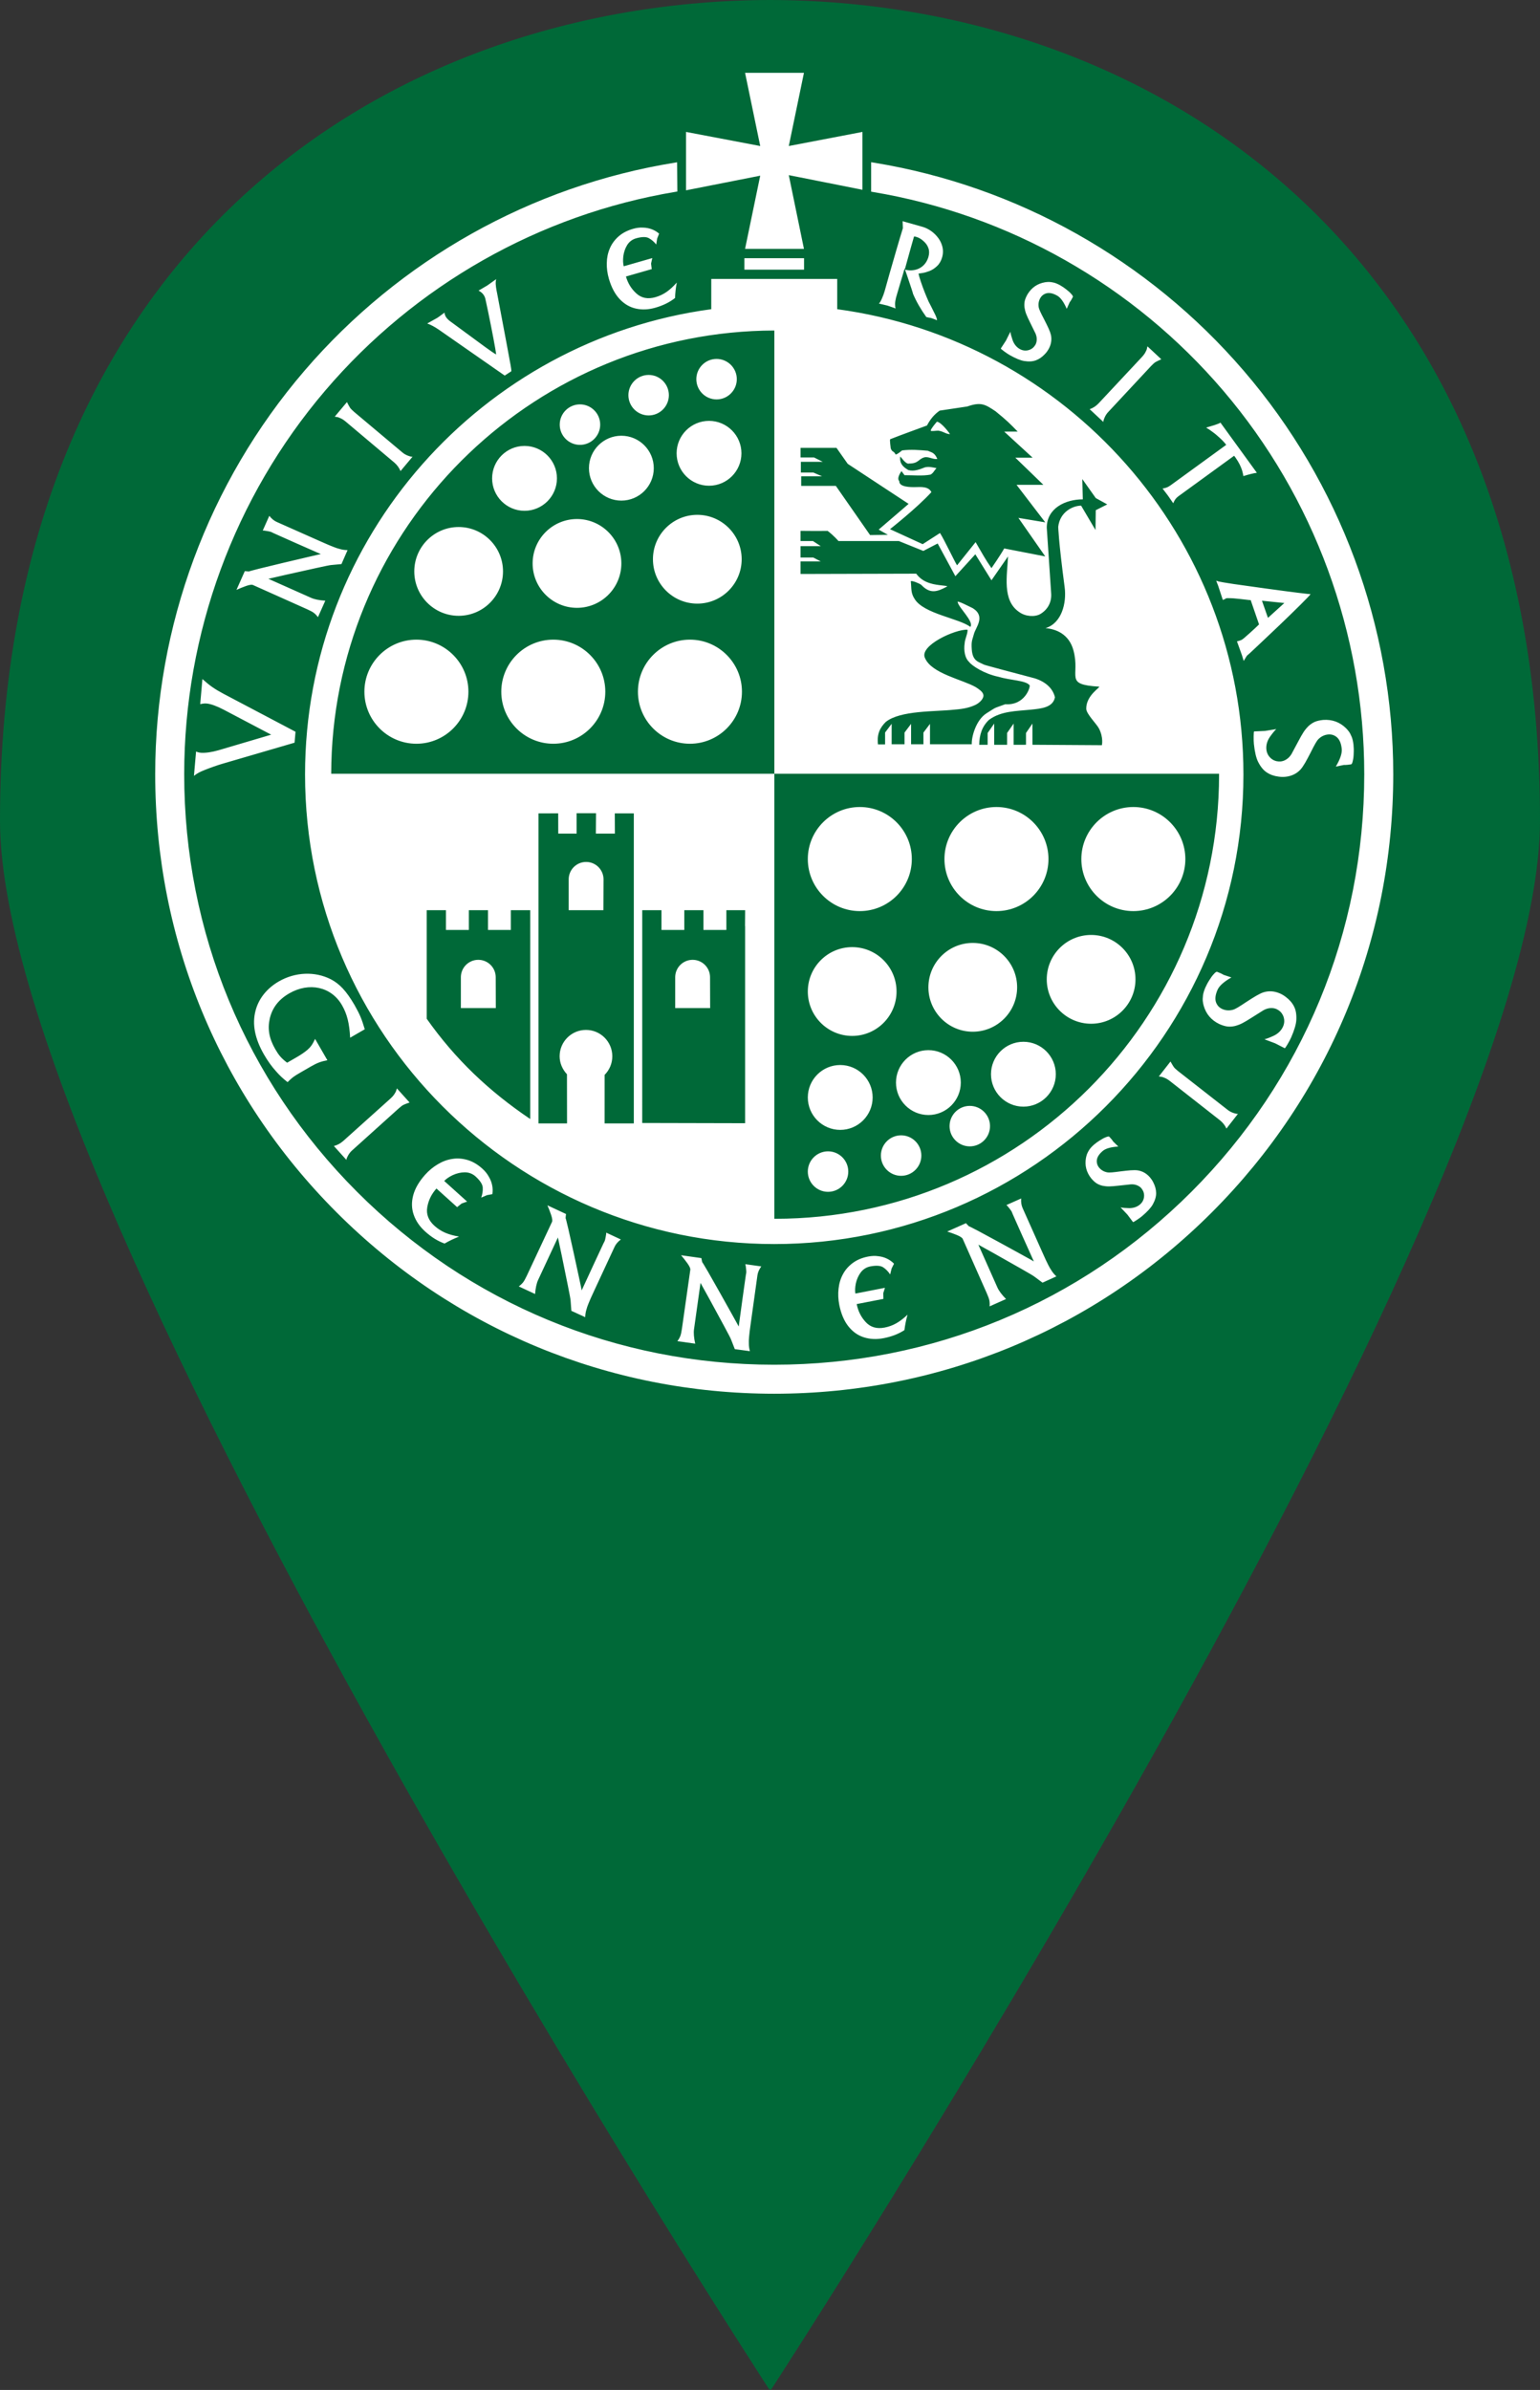 <?xml version="1.0" encoding="UTF-8" standalone="no"?>
<svg
   xmlns:dc="http://purl.org/dc/elements/1.1/"
   xmlns:cc="http://creativecommons.org/ns#"
   xmlns:rdf="http://www.w3.org/1999/02/22-rdf-syntax-ns#"
   xmlns:svg="http://www.w3.org/2000/svg"
   xmlns="http://www.w3.org/2000/svg"
   xmlns:sodipodi="http://sodipodi.sourceforge.net/DTD/sodipodi-0.dtd"
   xmlns:inkscape="http://www.inkscape.org/namespaces/inkscape"
   version="1.1"
   id="Layer_1"
   x="0px"
   y="0px"
   viewBox="0 0 24.359 37.795"
   enable-background="new 0 0 365 560"
   xml:space="preserve"
   sodipodi:docname="map_marker.svg"
   inkscape:version="1.0.2 (e86c870879, 2021-01-15)"
   width="24.359"
   height="37.795"><rect x="0" y="0" width="24.359" height="37.795" fill="#333333" stroke="none"/><defs
   id="defs9">
	
<clipPath
   clipPathUnits="userSpaceOnUse"
   id="clipPath20"><path
     d="M 0,772 H 965 V 0 H 0 Z"
     id="path18" /></clipPath></defs><sodipodi:namedview
   pagecolor="#ffffff"
   bordercolor="#666666"
   borderopacity="1"
   objecttolerance="10"
   gridtolerance="10"
   guidetolerance="10"
   inkscape:pageopacity="0"
   inkscape:pageshadow="2"
   inkscape:window-width="1920"
   inkscape:window-height="1013"
   id="namedview7"
   showgrid="false"
   inkscape:zoom="4.76792"
   inkscape:cx="16.550628"
   inkscape:cy="-2.8732747"
   inkscape:window-x="0"
   inkscape:window-y="0"
   inkscape:window-maximized="1"
   inkscape:current-layer="Layer_1"
   fit-margin-top="0"
   fit-margin-left="0"
   fit-margin-right="0"
   fit-margin-bottom="0"
   inkscape:document-rotation="0" />
<path
   style="fill:#006938;fill-opacity:1;stroke-width:0.069"
   inkscape:connector-curvature="0"
   id="path2"
   d="m 12.179,37.774 c 0,0.007 0.014,0.021 0.014,0.021 0,0 12.166,-18.679 12.166,-24.817 C 24.359,3.944 18.193,0.014 12.179,0 6.166,0.014 0,3.944 0,12.978 c 0,6.138 12.173,24.817 12.173,24.817 l 0.007,-0.021 z"
   sodipodi:nodetypes="ccscsccc" />
<g
   id="g999"
   style="fill:#ffffff"
   transform="matrix(0.059,0,0,-0.059,-5.107,34.37)"><path
     d="m 298.028,535.6 4.066,-19.76 h -15.789 l 0.023,0.113 4.043,19.502 -19.892,-3.923 v 15.65 l 0.112,-0.021 19.78,-3.757 -4.066,19.616 h 15.789 l -0.024,-0.113 -4.042,-19.503 19.746,3.778 v -15.505 l -0.112,0.022 z m -40.816,-31.754 c 1.363,-1.217 3.043,-1.539 5.058,-0.961 1.061,0.304 2.059,0.763 3,1.416 0.924,0.648 1.833,1.483 2.726,2.505 -0.272,-1.457 -0.417,-2.819 -0.461,-4.134 -1.434,-1.138 -3.194,-2.007 -5.279,-2.605 -1.839,-0.528 -3.577,-0.605 -5.254,-0.225 -1.638,0.373 -3.086,1.221 -4.355,2.579 -1.248,1.347 -2.179,3.128 -2.84,5.369 -0.416,1.451 -0.612,2.869 -0.571,4.259 0.024,1.385 0.283,2.685 0.812,3.909 0.512,1.218 1.296,2.286 2.348,3.22 1.04,0.911 2.32,1.584 3.876,2.03 0.919,0.264 1.803,0.384 2.68,0.329 0.867,-0.02 1.657,-0.176 2.39,-0.464 0.71,-0.274 1.334,-0.65 1.919,-1.153 l -0.522,-1.317 -0.248,-1.603 c -0.574,0.735 -1.232,1.293 -1.982,1.709 -0.729,0.404 -1.853,0.388 -3.396,-0.035 -1.06,-0.305 -1.861,-0.917 -2.436,-1.847 -0.544,-0.904 -0.872,-1.897 -1.017,-2.992 -0.115,-1.067 -0.071,-1.954 0.114,-2.667 l 7.654,2.197 -0.324,-1.472 0.176,-1.481 -6.912,-1.983 c 0.522,-1.822 1.458,-3.353 2.844,-4.583 m 103.712,-200.536 c 4.791,0 8.689,-3.9 8.689,-8.694 0,-4.794 -3.898,-8.695 -8.689,-8.695 -4.792,0 -8.689,3.901 -8.689,8.695 0,4.794 3.897,8.694 8.689,8.694 m -14.373,-17.184 c 2.99,0 5.423,-2.433 5.423,-5.426 0,-2.992 -2.433,-5.426 -5.423,-5.426 -2.991,0 -5.423,2.434 -5.423,5.426 0,2.993 2.432,5.426 5.423,5.426 m -18.41,-7.891 c 2.991,0 5.423,-2.434 5.423,-5.426 0,-2.993 -2.432,-5.426 -5.423,-5.426 -2.991,0 -5.424,2.433 -5.424,5.426 0,2.992 2.433,5.426 5.424,5.426 m -19.592,-4.291 c 2.991,0 5.424,-2.434 5.424,-5.426 0,-2.993 -2.433,-5.427 -5.424,-5.427 -2.99,0 -5.423,2.434 -5.423,5.427 0,2.992 2.433,5.426 5.423,5.426 m 3.266,23.137 c 4.792,0 8.689,-3.9 8.689,-8.694 0,-4.793 -3.897,-8.693 -8.689,-8.693 -4.791,0 -8.689,3.9 -8.689,8.693 0,4.794 3.898,8.694 8.689,8.694 m 3.204,31.599 c 6.559,0 11.894,-5.338 11.894,-11.9 0,-6.561 -5.335,-11.9 -11.894,-11.9 -6.558,0 -11.893,5.339 -11.893,11.9 0,6.562 5.335,11.9 11.893,11.9 m 2.049,9.655 c -7.688,0 -13.942,6.257 -13.942,13.949 0,7.693 6.254,13.95 13.942,13.95 7.688,0 13.942,-6.257 13.942,-13.95 0,-7.692 -6.254,-13.949 -13.942,-13.949 m 27.073,-45.963 c 0,-4.794 -3.898,-8.694 -8.689,-8.694 -4.792,0 -8.689,3.9 -8.689,8.694 0,4.794 3.897,8.694 8.689,8.694 4.791,0 8.689,-3.9 8.689,-8.694 m 15.101,25.533 c 0,-6.561 -5.335,-11.9 -11.893,-11.9 -6.559,0 -11.894,5.339 -11.894,11.9 0,6.562 5.335,11.901 11.894,11.901 6.558,0 11.893,-5.339 11.893,-11.901 m -5.541,20.43 c -7.688,0 -13.943,6.257 -13.943,13.949 0,7.693 6.255,13.95 13.943,13.95 7.688,0 13.942,-6.257 13.942,-13.95 0,-7.692 -6.254,-13.949 -13.942,-13.949 m 37.269,-18.29 c 0,-6.562 -5.335,-11.901 -11.893,-11.901 -6.558,0 -11.894,5.339 -11.894,11.901 0,6.561 5.336,11.899 11.894,11.899 6.558,0 11.893,-5.338 11.893,-11.899 m -0.57,18.29 c -7.688,0 -13.942,6.257 -13.942,13.949 0,7.693 6.254,13.95 13.942,13.95 7.688,0 13.942,-6.257 13.942,-13.95 0,-7.692 -6.254,-13.949 -13.942,-13.949 m -163.22,107.294 c -4.792,0 -8.69,3.901 -8.69,8.695 0,4.793 3.898,8.694 8.69,8.694 4.791,0 8.689,-3.901 8.689,-8.694 0,-4.794 -3.898,-8.695 -8.689,-8.695 m 14.861,17.673 c -2.99,0 -5.424,2.434 -5.424,5.426 0,2.993 2.434,5.427 5.424,5.427 2.991,0 5.424,-2.434 5.424,-5.427 0,-2.992 -2.433,-5.426 -5.424,-5.426 m 18.411,7.891 c -2.991,0 -5.424,2.434 -5.424,5.427 0,2.992 2.433,5.426 5.424,5.426 2.991,0 5.424,-2.434 5.424,-5.426 0,-2.993 -2.433,-5.427 -5.424,-5.427 m 18.211,4.291 c -2.991,0 -5.424,2.435 -5.424,5.427 0,2.992 2.433,5.426 5.424,5.426 2.99,0 5.424,-2.434 5.424,-5.426 0,-2.992 -2.434,-5.427 -5.424,-5.427 m -2.021,-23.137 c -4.792,0 -8.69,3.9 -8.69,8.694 0,4.794 3.898,8.694 8.69,8.694 4.792,0 8.69,-3.9 8.69,-8.694 0,-4.794 -3.898,-8.694 -8.69,-8.694 m -3.142,-31.599 c -6.559,0 -11.894,5.338 -11.894,11.9 0,6.562 5.335,11.901 11.894,11.901 6.558,0 11.894,-5.339 11.894,-11.901 0,-6.562 -5.336,-11.9 -11.894,-11.9 m -1.976,-9.654 c 7.688,0 13.943,-6.258 13.943,-13.95 0,-7.693 -6.255,-13.95 -13.943,-13.95 -7.687,0 -13.942,6.257 -13.942,13.95 0,7.692 6.255,13.95 13.942,13.95 m -27.073,45.963 c 0,4.793 3.898,8.693 8.689,8.693 4.792,0 8.69,-3.9 8.69,-8.693 0,-4.794 -3.898,-8.695 -8.69,-8.695 -4.791,0 -8.689,3.901 -8.689,8.695 m -15.101,-25.534 c 0,6.562 5.335,11.9 11.894,11.9 6.558,0 11.893,-5.338 11.893,-11.9 0,-6.562 -5.335,-11.901 -11.893,-11.901 -6.559,0 -11.894,5.339 -11.894,11.901 m 5.542,-20.429 c 7.688,0 13.942,-6.258 13.942,-13.95 0,-7.693 -6.254,-13.95 -13.942,-13.95 -7.688,0 -13.943,6.257 -13.943,13.95 0,7.692 6.255,13.95 13.943,13.95 m -22.757,-13.95 c 0,-7.693 -6.255,-13.95 -13.942,-13.95 -7.688,0 -13.943,6.257 -13.943,13.95 0,7.692 6.255,13.95 13.943,13.95 7.687,0 13.942,-6.258 13.942,-13.95 m 9.274,32.24 c 0,-6.562 -5.335,-11.9 -11.894,-11.9 -6.557,0 -11.893,5.338 -11.893,11.9 0,6.562 5.336,11.9 11.893,11.9 6.559,0 11.894,-5.338 11.894,-11.9 m 46.164,-108.697 c 0.045,2.542 2.119,4.591 4.671,4.591 2.554,0 4.629,-2.051 4.671,-4.596 l 0.025,-8.339 h -9.368 z m -28.555,17.889 v 8.343 c 0.044,2.544 2.119,4.591 4.671,4.591 2.554,0 4.629,-2.05 4.671,-4.595 l -0.039,-8.339 z m -28.906,-17.889 c 0.044,2.542 2.119,4.591 4.671,4.591 2.554,0 4.629,-2.051 4.671,-4.596 l 0.025,-8.339 h -9.368 z m 125.962,146.424 c 0.078,0.581 1.294,1.956 1.666,2.407 1.353,-0.224 3.516,-3.333 3.516,-3.333 -1.235,0.033 -1.591,0.68 -3.146,0.926 -0.432,0.023 -1.972,-0.244 -2.036,0 m -34.809,-8.349 v -2.88 h 3.355 l 2.335,-1.011 h -5.605 v -2.568 h 9.293 l 9.18,-13.181 4.768,0.068 -2.468,1.397 8.029,6.896 -16.326,10.734 -3.011,4.28 h -9.637 v -2.568 h 3.614 l 2.334,-1.167 z m 65.522,-16.23 -7.701,10.057 h 7.198 l -7.529,7.284 h 4.633 l -7.611,6.984 3.616,0.004 c -2.036,2.101 -2.873,2.955 -5.922,5.434 -2.777,1.852 -3.887,2.593 -7.588,1.297 l -7.403,-1.111 c -1.485,-1.036 -2.529,-2.321 -3.407,-3.987 -3.05,-1.144 -6.448,-2.331 -9.869,-3.682 -0.157,-0.203 0.125,-2.151 0.148,-2.422 0.405,-1.17 0.775,-0.573 1.316,-1.676 0.449,0.022 1.396,0.835 1.733,1.104 2.431,0.293 4.478,0.111 6.907,-0.091 0.991,-0.495 1.771,-0.4 2.543,-2.206 -1.192,-0.181 -2.427,0.767 -3.577,0.405 -1.55,-0.484 -1.497,-1.625 -3.979,-1.625 -0.91,-0.331 -2.345,2.009 -2.39,1.851 -0.225,-1.846 0.746,-2.756 2.142,-3.589 1.553,-0.473 3.124,0.189 4.451,0.707 1.058,0.27 2.138,0 3.128,-0.203 -0.607,-0.63 -0.857,-1.35 -1.6,-1.734 -2.161,-0.427 -4.746,-0.135 -6.973,-0.157 l -0.811,1.081 c 0,0 -1.422,-1.846 -0.594,-2.674 -0.083,-1.656 3.202,-1.626 4.336,-1.601 1.446,0.03 3.51,0.225 4.276,-1.352 -3.887,-4.258 -11.099,-9.925 -11.099,-9.925 l 8.763,-4.019 4.644,2.99 c 1.076,-1.656 3.964,-7.759 4.572,-8.659 0,0 3.443,4.323 4.973,6.214 1.597,-2.747 2.675,-4.734 4.248,-6.969 0,0 2.291,3.271 3.416,5.275 l 11.01,-2.139 -7.204,10.334 z m -41.185,-53.996 v -5.481 h 3.452 v 3.131 l 1.758,2.335 v -5.466 l 3.312,-0.001 v 3.13 l 1.757,2.335 v -5.466 l 11.201,-10e-4 c -0.098,1.965 1.129,6.545 3.983,8.324 2.902,1.81 1.528,1.129 4.997,2.408 5.367,-0.371 6.795,4.757 6.526,5.088 -1.055,1.325 -5.056,1.279 -8.453,2.296 -3.685,0.773 -7.047,2.92 -7.816,4.005 -1.019,0.919 -1.449,2.923 -1.143,4.959 0.052,1.113 0.898,2.724 0.763,3.624 -3.191,0.21 -13.06,-4.264 -11.396,-7.597 1.778,-4.188 10.048,-5.741 13.603,-7.79 0.825,-0.542 1.82,-1.159 2.027,-1.986 0.253,-0.943 -0.827,-2.111 -2.027,-2.732 -1.489,-0.703 -3.019,-1.118 -5.787,-1.324 -5.042,-0.564 -14.477,-0.15 -18.347,-3.302 -1.531,-1.531 -2.404,-3.226 -2.073,-6.015 h 1.903 v 3.191 z m -24.428,47.626 v -3.052 h 3.408 l 2.007,-1.045 h -5.415 v -3.366 c 0,0 26.96,0.081 31.014,0.081 0.99,-1.35 2.263,-2.147 3.815,-2.597 1.958,-0.631 5.089,-0.593 4.391,-0.885 -2.543,-1.351 -4.443,-2.062 -6.846,0.473 -0.54,0.428 -2.565,1.239 -2.813,0.969 0.225,-2.004 -0.062,-3.109 1.063,-4.797 2.476,-3.941 11.853,-5.136 14.903,-7.425 1.035,1.397 -2.976,4.948 -3.404,6.614 -0.337,0.676 3.362,-1.297 4.066,-1.61 3.516,-2.222 0.772,-5.096 0.297,-6.917 -0.429,-1.645 -0.743,-1.811 -0.578,-4.129 0.23,-3.218 1.866,-3.315 3.241,-4.066 -0.045,-0.067 8.998,-2.469 13.648,-3.686 2.921,-0.914 4.866,-2.713 5.413,-5.087 -0.547,-2.742 -3.647,-3.017 -6.404,-3.302 -4.005,-0.416 -8.006,-0.339 -11.27,-2.726 -1.845,-1.733 -2.591,-3.947 -2.633,-6.694 l 2.26,10e-4 v 3.16 l 1.753,2.526 10e-4,-5.684 h 3.459 v 3.158 l 1.752,2.526 10e-4,-5.682 3.317,10e-4 v 3.155 l 1.729,2.526 0.007,-5.68 18.61,-0.119 c 0,0 0.477,2 -0.763,4.442 -0.659,1.299 -3.415,3.913 -3.432,5.34 -0.04,3.679 4.069,5.877 3.432,5.914 -9.531,0.571 -4.956,2.669 -6.862,9.726 -1.193,4.417 -4.749,5.733 -7.494,5.955 4.31,1.285 5.703,6.668 5.135,10.964 -1.667,12.603 -1.719,16.195 -1.719,16.195 0.453,4.053 3.996,5.67 6.137,5.67 l 3.851,-6.531 0.074,5.313 3.077,1.555 -3.077,1.697 -3.609,5.093 0.136,-5.439 c -4.652,0 -9.663,-2.359 -9.663,-7.614 l 1.176,-17.552 c 0.182,-2.424 -0.947,-4.428 -2.943,-5.591 -1.431,-0.801 -3.976,-0.695 -5.697,0.603 -4.546,3.129 -3.14,9.841 -2.921,14.857 l -4.44,-6.396 -4.329,6.969 -5.347,-5.873 -4.747,8.768 -3.84,-1.994 -6.566,2.649 h -16.186 c 0,0 -1.227,1.45 -2.913,2.725 -2.363,-0.045 -7.262,0.007 -7.262,0.007 v -2.728 h 3.328 l 2.087,-1.365 z m -83.786,-102.884 v 5.304 h -5.13 v -5.304 h -6.149 v 5.304 h -5.157 l 0.003,-29.096 c 7.669,-10.872 16.712,-19.437 27.749,-26.878 l 0.002,55.974 h -5.195 v -5.304 z m 28.917,25.83 0.041,5.469 h -5.202 v -5.469 h -4.921 l -0.016,5.428 -5.28,-0.006 v -83.098 h 7.65 l -0.02,13.169 c -1.18,1.262 -1.967,2.959 -1.967,4.824 0,3.902 3.161,7.064 7.061,7.064 3.9,0 7.06,-3.162 7.06,-7.064 0,-1.947 -0.786,-3.71 -2.06,-4.988 l -0.003,-13.005 h 7.828 v 83.098 h -5.099 l 0.027,-5.422 z m 28.84,-25.83 v 5.304 h -5.13 v -5.304 h -6.123 v 5.304 h -5.156 l -0.005,-57.04 27.585,-0.063 v 52.834 h -0.025 l 0.031,4.269 h -5.027 v -5.304 z m -99.681,46.703 c -0.026,-0.627 -0.054,-1.254 -0.071,-1.884 -0.021,-0.782 -0.029,-1.567 -0.034,-2.352 -0.002,-0.196 -0.007,-0.392 -0.008,-0.588 h 118.806 v -119.287 c 0.07,0 0.139,-0.003 0.208,-0.003 65.614,0 118.997,53.4 119.018,119.045 0,0.082 -0.003,0.163 -0.003,0.245 h -119.223 v 118.796 c -63.458,-0.109 -115.425,-50.163 -118.65,-112.893 -0.018,-0.358 -0.028,-0.719 -0.043,-1.079 m 101.778,127.791 h 33.77 v -8.104 c 61.403,-8.279 108.901,-61.049 108.901,-124.718 0,-69.396 -56.428,-125.855 -125.786,-125.855 -69.359,0 -125.787,56.459 -125.787,125.855 0,63.669 47.499,116.439 108.902,124.718 z m -57.41,-3.838 c 1.399,-7.434 2.251,-11.958 2.562,-13.583 0.297,-1.602 0.566,-3.012 0.784,-4.245 0.233,-1.206 0.37,-1.991 0.415,-2.382 0.051,-0.354 0.071,-0.584 0.047,-0.696 l -1.773,-1.152 -17.462,12.163 c -1.238,0.862 -2.336,1.458 -3.313,1.794 l 2.725,1.527 c 0.261,0.17 0.595,0.403 0.994,0.711 0.387,0.3 0.698,0.518 0.918,0.677 0.036,-0.429 0.17,-0.811 0.395,-1.182 0.303,-0.466 0.782,-0.931 1.468,-1.391 0.41,-0.283 1.647,-1.193 3.712,-2.73 2.056,-1.525 3.819,-2.822 5.314,-3.905 1.476,-1.078 2.46,-1.748 2.964,-2.002 -0.068,0.602 -0.314,2.027 -0.741,4.304 -0.424,2.247 -0.885,4.551 -1.372,6.919 -0.491,2.349 -0.776,3.635 -0.84,3.884 -0.094,0.295 -0.216,0.555 -0.363,0.783 -0.318,0.489 -0.779,0.901 -1.406,1.22 l 2.351,1.383 2.377,1.691 c -0.11,-0.429 -0.157,-0.879 -0.125,-1.376 0.028,-0.467 0.097,-0.972 0.199,-1.552 0.11,-0.543 0.167,-0.83 0.17,-0.86 m -54.031,-66.925 c -0.669,0.298 -1.338,0.596 -2.018,0.899 -0.669,0.298 -1.288,0.574 -1.882,0.838 -1.783,0.795 -2.674,1.192 -2.664,1.216 -0.19,0.071 -0.565,0.164 -1.133,0.253 -0.55,0.097 -0.916,0.141 -1.109,0.108 l 1.764,3.964 c 0.605,-0.774 1.267,-1.32 1.984,-1.641 5.881,-2.619 9.744,-4.34 11.619,-5.161 1.845,-0.821 3.063,-1.35 3.68,-1.564 0.593,-0.235 1.147,-0.423 1.699,-0.55 0.577,-0.168 1.231,-0.266 1.996,-0.28 l -1.634,-3.74 -2.755,-0.257 c -0.321,-0.02 -1.656,-0.287 -4.041,-0.813 -2.367,-0.518 -5.016,-1.104 -7.983,-1.772 -2.937,-0.666 -4.54,-1.035 -4.81,-1.107 l 11.452,-5.102 c 0.916,-0.408 2.184,-0.661 3.802,-0.759 l -1.963,-4.409 c -0.336,0.446 -0.691,0.813 -1.075,1.117 -0.377,0.287 -0.974,0.612 -1.816,0.987 l -14.549,6.51 c -0.322,0.144 -0.942,0.049 -1.874,-0.278 -0.919,-0.333 -1.753,-0.673 -2.538,-1.036 l 2.238,5.029 c 0.013,-0.006 0.195,-0.028 0.555,-0.054 0.341,-0.033 0.554,-0.054 0.675,-0.048 -0.042,0.004 -0.067,0.015 -0.085,0.008 l -0.013,0.005 c 0.023,0.05 0.982,0.305 2.889,0.791 1.884,0.467 3.979,0.974 6.284,1.52 2.293,0.552 4.496,1.07 6.628,1.56 2.119,0.495 3.26,0.759 3.448,0.78 -1.35,0.601 -2.637,1.175 -3.894,1.719 -1.238,0.552 -2.191,0.976 -2.877,1.267 m -23.818,-43.036 c -0.516,0.046 -0.901,0.01 -1.749,-0.159 l 0.587,6.718 c 2.126,-1.887 3.24,-2.644 5.626,-3.929 l 19.339,-10.196 -0.255,-2.929 -19.301,-5.637 c -1.21,-0.345 -3.43,-1.122 -4.761,-1.666 -1.403,-0.572 -1.837,-0.776 -2.914,-1.585 l 0.569,6.512 c 0.605,-0.227 0.808,-0.279 1.393,-0.331 1.243,-0.074 2.932,0.195 4.605,0.673 l 14.141,4.179 -12.739,6.704 c -1.825,0.958 -3.473,1.553 -4.541,1.646 m 21.554,-96.273 2.606,1.504 c 0.973,0.562 2.035,1.26 2.792,1.907 0.896,0.768 1.405,1.481 2.095,2.969 l 3.298,-5.717 c -1.734,-0.332 -2.735,-0.7 -4.461,-1.697 l -2.793,-1.614 c -1.884,-1.088 -2.161,-1.332 -3.419,-2.561 -1.466,1.163 -2.053,1.746 -2.992,2.794 -1.234,1.339 -2.351,2.914 -3.312,4.578 -2.464,4.272 -3.232,8.141 -2.295,11.74 0.813,3.233 3.048,6.032 6.25,7.882 4.394,2.538 9.675,2.741 13.928,0.591 2.397,-1.254 4.15,-3.131 6.355,-6.882 1.473,-2.625 1.891,-3.639 2.762,-6.528 l -3.923,-2.267 c -0.197,3.823 -0.801,6.321 -2.196,8.74 -2.845,4.932 -8.785,6.233 -14.152,3.132 -2.793,-1.614 -4.496,-3.811 -5.185,-6.68 -0.644,-2.801 -0.197,-5.39 1.453,-8.248 0.942,-1.633 1.624,-2.453 3.189,-3.643 m 12.536,-22.325 c 0.934,0.24 1.754,0.687 2.498,1.339 l 12.599,11.313 c 0.503,0.454 0.88,0.866 1.132,1.276 0.27,0.389 0.431,0.716 0.503,1.001 0.091,0.263 0.147,0.424 0.161,0.51 l 3.401,-3.78 c -0.752,-0.258 -1.281,-0.461 -1.615,-0.615 -0.306,-0.148 -0.726,-0.472 -1.279,-0.952 l -12.58,-11.333 c -0.413,-0.372 -0.784,-0.852 -1.104,-1.469 -0.3,-0.599 -0.414,-0.938 -0.333,-1.048 z m 4.334,197.875 c 0.189,-0.282 0.567,-0.653 1.119,-1.134 l 12.968,-10.888 c 0.426,-0.357 0.953,-0.658 1.608,-0.889 0.634,-0.214 0.986,-0.279 1.084,-0.184 l -3.25,-3.875 c -0.367,0.892 -0.923,1.642 -1.672,2.289 l -12.95,10.908 c -0.52,0.436 -0.98,0.752 -1.421,0.944 -0.422,0.214 -0.769,0.328 -1.06,0.36 -0.274,0.053 -0.441,0.087 -0.527,0.089 l 3.267,3.895 c 0.36,-0.709 0.634,-1.205 0.834,-1.515 m 22.636,-219.271 c 0.851,-0.766 1.802,-1.392 2.893,-1.861 1.077,-0.457 2.31,-0.797 3.699,-1.022 -1.429,-0.562 -2.706,-1.182 -3.886,-1.866 -1.788,0.636 -3.519,1.707 -5.191,3.214 -1.474,1.328 -2.497,2.814 -3.084,4.499 -0.573,1.646 -0.623,3.386 -0.127,5.249 0.498,1.837 1.551,3.635 3.158,5.449 1.046,1.163 2.185,2.114 3.429,2.842 1.231,0.74 2.515,1.226 3.881,1.432 1.353,0.22 2.722,0.116 4.121,-0.297 1.371,-0.414 2.667,-1.17 3.914,-2.294 0.737,-0.664 1.328,-1.376 1.761,-2.178 0.46,-0.773 0.757,-1.554 0.907,-2.356 0.149,-0.777 0.161,-1.533 0.041,-2.323 l -1.445,-0.265 -1.545,-0.662 c 0.331,0.91 0.46,1.794 0.413,2.684 -0.045,0.862 -0.677,1.843 -1.897,2.967 -0.851,0.766 -1.828,1.134 -2.962,1.128 -1.093,-0.017 -2.146,-0.275 -3.188,-0.748 -1.001,-0.484 -1.757,-1.01 -2.281,-1.565 l 6.136,-5.528 -1.471,-0.524 -1.205,-0.968 -5.541,4.992 c -1.315,-1.461 -2.145,-3.125 -2.465,-5.02 -0.321,-1.868 0.32,-3.523 1.935,-4.979 m 49.964,-3.657 c -0.785,-0.592 -1.343,-1.245 -1.675,-1.957 -2.721,-5.838 -4.508,-9.673 -5.361,-11.535 -0.853,-1.831 -1.402,-3.041 -1.628,-3.654 -0.245,-0.589 -0.442,-1.14 -0.578,-1.69 -0.179,-0.575 -0.288,-1.227 -0.316,-1.993 l -3.709,1.701 -0.208,2.76 c -0.015,0.322 -0.258,1.662 -0.742,4.058 -0.477,2.377 -1.017,5.038 -1.632,8.018 -0.614,2.95 -0.955,4.56 -1.023,4.832 l -5.298,-11.369 c -0.424,-0.91 -0.699,-2.173 -0.824,-3.79 l -4.373,2.04 c 0.451,0.328 0.824,0.678 1.135,1.056 0.293,0.372 0.628,0.964 1.018,1.8 l 6.761,14.442 c 0.148,0.32 0.065,0.942 -0.246,1.88 -0.316,0.926 -0.642,1.767 -0.992,2.558 l 4.988,-2.327 c -0.006,-0.013 -0.031,-0.195 -0.064,-0.554 -0.039,-0.341 -0.064,-0.554 -0.06,-0.675 0.005,0.042 0.016,0.067 0.009,0.085 l 0.006,0.013 c 0.049,-0.024 0.288,-0.988 0.74,-2.904 0.434,-1.894 0.904,-3.999 1.41,-6.314 0.511,-2.304 0.99,-4.517 1.443,-6.659 0.458,-2.129 0.702,-3.275 0.719,-3.462 0.624,1.339 1.22,2.617 1.786,3.864 0.573,1.229 1.014,2.175 1.317,2.857 0.309,0.664 0.619,1.328 0.934,2.004 0.309,0.664 0.596,1.278 0.87,1.868 0.825,1.77 1.237,2.655 1.262,2.643 0.074,0.191 0.173,0.563 0.272,1.13 0.107,0.549 0.157,0.915 0.128,1.108 z m 15.154,-27.259 c 0.336,0.446 0.59,0.89 0.777,1.343 0.171,0.441 0.319,1.105 0.448,2.018 l 2.245,15.789 c 0.049,0.349 -0.213,0.92 -0.784,1.726 -0.573,0.793 -1.13,1.501 -1.696,2.156 l 5.449,-0.767 c -0.001,-0.013 0.028,-0.195 0.101,-0.548 0.062,-0.338 0.101,-0.548 0.14,-0.663 -0.008,0.042 -0.004,0.069 -0.015,0.084 l 10e-4,0.014 c 0.054,-0.008 0.564,-0.86 1.557,-2.56 0.968,-1.685 2.032,-3.56 3.192,-5.626 1.163,-2.054 2.268,-4.03 3.326,-5.946 1.06,-1.902 1.628,-2.926 1.7,-3.101 0.205,1.464 0.401,2.861 0.578,4.219 0.189,1.343 0.334,2.376 0.425,3.117 0.101,0.725 0.204,1.451 0.307,2.189 0.102,0.725 0.196,1.397 0.287,2.041 0.272,1.934 0.407,2.901 0.434,2.897 0.015,0.204 0.001,0.589 -0.07,1.16 -0.058,0.556 -0.117,0.921 -0.202,1.097 l 4.295,-0.604 c -0.577,-0.796 -0.92,-1.583 -1.029,-2.362 -0.896,-6.378 -1.485,-10.568 -1.756,-12.598 -0.281,-2 -0.453,-3.319 -0.49,-3.971 -0.062,-0.635 -0.089,-1.219 -0.059,-1.785 -0.002,-0.602 0.084,-1.258 0.281,-1.998 l -4.044,0.541 -1.006,2.579 c -0.108,0.303 -0.732,1.514 -1.895,3.663 -1.151,2.134 -2.444,4.52 -3.903,7.191 -1.45,2.641 -2.246,4.082 -2.391,4.321 l -1.744,-12.422 c -0.14,-0.994 -0.034,-2.282 0.319,-3.865 z m 55.572,3.648 c 1.098,0.213 2.147,0.588 3.156,1.165 0.991,0.573 1.984,1.335 2.977,2.288 -0.403,-1.446 -0.671,-2.809 -0.831,-4.133 -1.551,-1.023 -3.406,-1.745 -5.567,-2.165 -1.904,-0.37 -3.668,-0.295 -5.329,0.237 -1.622,0.521 -3.011,1.505 -4.174,2.988 -1.14,1.47 -1.924,3.35 -2.394,5.672 -0.292,1.502 -0.364,2.95 -0.199,4.35 0.146,1.397 0.524,2.686 1.166,3.876 0.625,1.185 1.512,2.194 2.659,3.044 1.131,0.828 2.485,1.395 4.097,1.708 0.952,0.185 1.856,0.228 2.737,0.095 0.874,-0.096 1.659,-0.323 2.374,-0.678 0.694,-0.339 1.291,-0.774 1.837,-1.333 l -0.644,-1.285 -0.393,-1.596 c -0.515,0.793 -1.13,1.414 -1.851,1.901 -0.701,0.471 -1.838,0.555 -3.434,0.262 -1.1,-0.213 -1.963,-0.761 -2.626,-1.65 -0.631,-0.863 -1.049,-1.838 -1.293,-2.93 -0.211,-1.067 -0.246,-1.967 -0.121,-2.703 l 7.929,1.542 -0.457,-1.457 0.046,-1.511 -7.161,-1.393 c 0.367,-1.885 1.178,-3.514 2.469,-4.878 1.27,-1.349 2.939,-1.823 5.027,-1.416 m 27.388,9.181 -6.459,14.579 c -0.143,0.323 -0.668,0.668 -1.579,1.049 -0.906,0.368 -1.753,0.673 -2.579,0.929 l 5.026,2.239 c 0.006,-0.012 0.127,-0.152 0.377,-0.411 0.231,-0.253 0.376,-0.411 0.47,-0.489 -0.03,0.032 -0.04,0.057 -0.059,0.064 l -0.005,0.012 c 0.049,0.022 0.933,-0.43 2.676,-1.346 1.713,-0.914 3.608,-1.941 5.687,-3.078 2.073,-1.125 4.057,-2.216 5.969,-3.279 1.907,-1.05 2.931,-1.618 3.084,-1.728 -0.601,1.35 -1.174,2.638 -1.743,3.885 -0.552,1.238 -0.976,2.192 -1.292,2.867 -0.297,0.669 -0.595,1.338 -0.898,2.02 -0.298,0.669 -0.573,1.289 -0.838,1.883 -0.794,1.784 -1.191,2.676 -1.166,2.687 -0.095,0.18 -0.312,0.5 -0.674,0.947 -0.344,0.44 -0.587,0.719 -0.752,0.823 l 3.962,1.765 c -0.068,-0.981 0.058,-1.83 0.377,-2.548 2.619,-5.885 4.339,-9.75 5.185,-11.616 0.821,-1.845 1.373,-3.054 1.687,-3.627 0.284,-0.571 0.571,-1.082 0.896,-1.545 0.317,-0.512 0.737,-1.022 1.296,-1.546 l -3.716,-1.685 -2.22,1.654 c -0.251,0.199 -1.422,0.895 -3.546,2.101 -2.106,1.2 -4.467,2.539 -7.119,4.029 -2.628,1.472 -4.066,2.271 -4.315,2.397 l 5.099,-11.46 c 0.408,-0.917 1.181,-1.952 2.318,-3.108 l -4.408,-1.964 c 0.05,0.557 0.029,1.067 -0.052,1.551 -0.088,0.465 -0.315,1.107 -0.689,1.949 m 41.477,28.1 c -0.296,0.354 -0.676,0.637 -1.159,0.833 -0.472,0.205 -1.012,0.301 -1.63,0.278 0,0 -0.145,-0.017 -0.456,-0.047 -0.292,-0.032 -1.215,-0.134 -2.807,-0.303 -1.098,-0.125 -1.941,-0.196 -2.568,-0.208 -0.607,-0.014 -1.208,0.048 -1.823,0.169 -0.593,0.138 -1.132,0.359 -1.616,0.661 -0.473,0.311 -0.953,0.757 -1.45,1.349 -1.29,1.644 -1.747,3.455 -1.389,5.454 0.056,0.313 0.152,0.641 0.271,1.007 0.127,0.354 0.344,0.749 0.644,1.214 0.309,0.454 0.733,0.899 1.264,1.362 0.488,0.41 1.012,0.797 1.601,1.15 0.572,0.373 1.076,0.637 1.533,0.809 0.441,0.193 0.744,0.253 0.92,0.17 0.01,0.008 0.193,-0.209 0.569,-0.637 0.175,-0.208 0.339,-0.424 0.499,-0.679 l 1.373,-1.343 c -1.982,-0.125 -3.354,-0.515 -4.131,-1.15 -0.965,-0.81 -1.497,-1.61 -1.616,-2.419 -0.098,-0.79 0.111,-1.482 0.606,-2.093 0.549,-0.655 1.245,-1.062 2.104,-1.243 0.302,-0.065 0.734,-0.074 1.296,-0.027 0.562,0.047 1.34,0.133 2.353,0.275 0.992,0.125 1.885,0.221 2.68,0.286 0.784,0.056 1.409,0.05 1.885,-0.012 1.319,-0.201 2.427,-0.847 3.343,-1.919 0.332,-0.394 0.621,-0.824 0.866,-1.327 0.485,-0.937 0.74,-1.875 0.754,-2.819 0.023,-0.935 -0.277,-1.949 -0.894,-3.069 -0.512,-0.908 -1.468,-1.941 -2.851,-3.119 -0.374,-0.315 -0.856,-0.667 -1.46,-1.066 -0.592,-0.392 -0.915,-0.575 -0.99,-0.549 l -1.517,2.019 -1.823,1.921 c 0.558,-0.115 1.321,-0.182 2.311,-0.202 1.134,-0.003 2.086,0.318 2.863,0.953 0.478,0.401 0.807,0.872 0.993,1.453 0.107,0.337 0.153,0.66 0.146,1.007 -0.002,0.318 -0.06,0.641 -0.176,0.969 -0.125,0.319 -0.302,0.614 -0.518,0.892 m 37.872,46.496 c -0.162,0.329 -0.385,0.634 -0.67,0.915 -0.292,0.266 -0.623,0.482 -0.988,0.662 -0.484,0.216 -1.02,0.318 -1.62,0.277 -0.593,-0.027 -1.2,-0.201 -1.828,-0.537 0,0 -0.143,-0.091 -0.449,-0.278 -0.285,-0.181 -1.189,-0.753 -2.753,-1.732 -1.074,-0.685 -1.912,-1.185 -2.554,-1.514 -0.622,-0.322 -1.275,-0.56 -1.973,-0.745 -0.684,-0.157 -1.353,-0.201 -2.006,-0.132 -0.648,0.082 -1.37,0.302 -2.183,0.664 -2.165,1.049 -3.553,2.694 -4.193,4.946 -0.099,0.351 -0.165,0.74 -0.227,1.178 -0.047,0.432 -0.021,0.95 0.055,1.583 0.091,0.627 0.306,1.301 0.621,2.049 0.299,0.671 0.646,1.337 1.078,2 0.404,0.675 0.792,1.203 1.18,1.612 0.358,0.422 0.641,0.638 0.865,0.641 0.007,0.014 0.306,-0.119 0.912,-0.372 0.285,-0.127 0.564,-0.268 0.858,-0.451 l 2.101,-0.696 c -1.991,-1.132 -3.214,-2.229 -3.698,-3.278 -0.59,-1.327 -0.737,-2.425 -0.453,-3.322 0.298,-0.868 0.864,-1.479 1.685,-1.862 0.898,-0.4 1.824,-0.47 2.806,-0.224 0.345,0.086 0.798,0.295 1.356,0.628 0.558,0.333 1.319,0.814 2.296,1.474 0.965,0.63 1.842,1.18 2.632,1.649 0.783,0.455 1.433,0.764 1.957,0.941 1.468,0.458 2.941,0.348 4.431,-0.298 0.542,-0.241 1.059,-0.54 1.565,-0.937 0.976,-0.726 1.714,-1.566 2.204,-2.537 0.497,-0.957 0.698,-2.158 0.624,-3.63 -0.072,-1.199 -0.541,-2.752 -1.378,-4.671 -0.228,-0.514 -0.55,-1.123 -0.972,-1.841 -0.417,-0.704 -0.659,-1.057 -0.75,-1.068 l -2.59,1.324 -2.857,1.068 c 0.635,0.161 1.46,0.478 2.494,0.958 1.177,0.571 2,1.383 2.485,2.433 0.292,0.656 0.395,1.312 0.295,2.007 -0.061,0.402 -0.175,0.761 -0.358,1.116 m 14.554,74.408 c -0.69,0.608 -1.487,0.859 -2.393,0.784 -0.983,-0.098 -1.825,-0.497 -2.558,-1.201 -0.259,-0.246 -0.548,-0.654 -0.869,-1.222 -0.322,-0.568 -0.746,-1.367 -1.27,-2.428 -0.527,-1.03 -1.018,-1.946 -1.473,-2.748 -0.457,-0.786 -0.87,-1.379 -1.238,-1.794 -1.052,-1.13 -2.39,-1.768 -4.011,-1.946 -0.592,-0.059 -1.191,-0.057 -1.831,0.037 -1.211,0.146 -2.271,0.513 -3.182,1.115 -0.91,0.586 -1.682,1.534 -2.349,2.854 -0.534,1.08 -0.897,2.668 -1.122,4.757 -0.056,0.561 -0.078,1.253 -0.066,2.089 0.012,0.82 0.048,1.25 0.12,1.304 l 2.917,0.135 3.022,0.492 c -0.474,-0.458 -1.035,-1.144 -1.698,-2.077 -0.743,-1.083 -1.056,-2.202 -0.956,-3.358 0.072,-0.718 0.308,-1.34 0.741,-1.896 0.253,-0.322 0.53,-0.577 0.867,-0.795 0.304,-0.207 0.651,-0.361 1.039,-0.464 0.387,-0.087 0.783,-0.111 1.189,-0.085 0.531,0.052 1.049,0.231 1.551,0.565 0.503,0.318 0.946,0.772 1.326,1.378 0,0 0.081,0.149 0.253,0.466 0.159,0.3 0.663,1.248 1.539,2.88 0.596,1.132 1.078,1.984 1.473,2.591 0.382,0.589 0.833,1.123 1.349,1.632 0.519,0.477 1.081,0.849 1.684,1.115 0.605,0.249 1.344,0.417 2.233,0.507 2.409,0.162 4.437,-0.581 6.114,-2.225 0.262,-0.257 0.512,-0.563 0.784,-0.914 0.255,-0.352 0.491,-0.817 0.739,-1.407 0.232,-0.591 0.38,-1.286 0.477,-2.096 0.074,-0.733 0.102,-1.486 0.055,-2.279 -0.016,-0.79 -0.092,-1.443 -0.225,-1.993 -0.103,-0.546 -0.244,-0.875 -0.437,-0.989 0.002,-0.015 -0.326,-0.049 -0.98,-0.13 -0.312,-0.031 -0.625,-0.047 -0.973,-0.035 l -2.177,-0.438 c 1.173,1.977 1.693,3.542 1.594,4.698 -0.146,1.452 -0.563,2.481 -1.258,3.121 m -31.376,80.207 c -0.676,0.632 -1.335,1.193 -1.998,1.667 -0.632,0.478 -1.193,0.859 -1.72,1.146 0.248,0.096 0.545,0.195 0.91,0.293 0.346,0.1 0.754,0.229 1.253,0.374 0.839,0.275 1.357,0.484 1.574,0.624 0.054,0.04 0.068,0.067 0.063,0.097 l 9.791,-13.484 c -0.891,-0.111 -2.083,-0.408 -3.614,-0.883 -0.013,0.04 -0.045,0.201 -0.094,0.5 -0.053,0.28 -0.143,0.634 -0.274,1.092 -0.135,0.439 -0.354,0.949 -0.639,1.548 -0.294,0.59 -0.68,1.214 -1.156,1.892 -0.063,0.088 -0.119,0.164 -0.178,0.222 -0.04,0.055 -0.087,0.121 -0.143,0.197 l -14.935,-10.856 c -0.297,-0.217 -0.537,-0.442 -0.726,-0.682 h -0.003 c -0.025,-0.037 -0.05,-0.07 -0.074,-0.103 -0.177,-0.263 -0.322,-0.503 -0.425,-0.729 -0.093,-0.218 -0.142,-0.337 -0.155,-0.363 l -0.833,1.199 -0.598,0.862 -1.429,1.877 c 0.163,0.052 0.305,0.088 0.462,0.101 0.142,0.036 0.294,0.08 0.476,0.129 0.175,0.06 0.342,0.13 0.53,0.217 0.169,0.09 0.374,0.222 0.635,0.394 l 14.955,10.873 c -0.405,0.56 -0.952,1.151 -1.655,1.796 m 12.848,-48.167 4.392,3.981 -6.001,0.614 z m 8.065,6.723 c 2.141,-0.266 3.257,-0.384 3.359,-0.348 -0.109,-0.225 -1.004,-1.164 -2.68,-2.832 -1.669,-1.65 -3.549,-3.474 -5.639,-5.485 -2.093,-1.998 -4.051,-3.848 -5.881,-5.568 -1.817,-1.717 -2.765,-2.588 -2.842,-2.614 -0.046,-0.031 -0.342,-0.506 -0.886,-1.424 l -0.457,1.492 -1.352,3.764 c 0.107,0.023 0.214,0.045 0.347,0.077 0.128,0.044 0.243,0.084 0.375,0.115 0.231,0.08 0.41,0.142 0.543,0.215 0.235,0.11 0.894,0.652 1.985,1.646 1.097,0.979 1.988,1.803 2.672,2.483 l -2.241,6.514 c -0.142,-0.005 -0.511,0.025 -1.142,0.109 -0.614,0.075 -1.18,0.139 -1.717,0.198 -0.506,0.055 -1.068,0.105 -1.72,0.167 -0.618,0.045 -1.136,0.053 -1.565,0.049 -0.308,-0.02 -0.45,-0.026 -0.429,-0.005 l -0.017,-0.034 c -0.008,-0.017 -0.029,-0.039 -0.075,-0.069 -0.035,-0.026 -0.107,-0.065 -0.231,-0.123 -0.111,-0.052 -0.299,-0.131 -0.572,-0.254 -0.305,0.971 -0.725,2.232 -1.251,3.8 l -0.527,1.367 c 0.004,-0.013 0.228,-0.079 0.692,-0.22 0.378,-0.099 1.688,-0.322 3.941,-0.665 2.25,-0.329 5.156,-0.734 8.735,-1.221 3.58,-0.488 6.434,-0.868 8.575,-1.134 m -20.947,-141.378 -13.324,10.45 c -0.534,0.417 -1.005,0.716 -1.451,0.893 -0.431,0.199 -0.781,0.3 -1.073,0.323 -0.276,0.043 -0.443,0.071 -0.53,0.07 l 3.129,4.007 c 0.385,-0.696 0.676,-1.183 0.888,-1.485 0.197,-0.275 0.589,-0.633 1.157,-1.094 l 13.34,-10.429 c 0.438,-0.342 0.975,-0.624 1.638,-0.832 0.641,-0.192 0.996,-0.244 1.09,-0.146 l -3.113,-3.986 c -0.398,0.879 -0.98,1.609 -1.751,2.229 m -19.961,205.872 c 0.235,0.412 0.367,0.752 0.414,1.042 0.068,0.27 0.11,0.435 0.117,0.522 l 3.716,-3.468 c -0.726,-0.323 -1.236,-0.571 -1.555,-0.755 -0.291,-0.173 -0.682,-0.533 -1.191,-1.058 l -8.34,-8.949 h -4.741 l 10.563,11.297 c 0.463,0.496 0.802,0.94 1.017,1.369 m -14.954,-15.288 c 0.91,0.319 1.688,0.836 2.373,1.551 l 1.001,1.071 h 4.741 l -3.205,-3.439 c -0.379,-0.407 -0.706,-0.917 -0.971,-1.56 -0.247,-0.623 -0.331,-0.971 -0.241,-1.073 z m -14.693,20.628 c -0.131,0.263 -0.542,1.096 -1.245,2.535 -0.493,0.99 -0.848,1.759 -1.074,2.343 -0.221,0.567 -0.368,1.152 -0.465,1.772 -0.072,0.606 -0.05,1.188 0.069,1.746 0.13,0.551 0.385,1.155 0.771,1.825 1.103,1.774 2.647,2.824 4.647,3.171 0.313,0.055 0.654,0.077 1.038,0.09 0.377,0.002 0.822,-0.068 1.361,-0.191 0.532,-0.136 1.094,-0.382 1.711,-0.723 0.552,-0.318 1.096,-0.679 1.628,-1.112 0.546,-0.41 0.966,-0.794 1.284,-1.165 0.331,-0.348 0.492,-0.612 0.474,-0.806 0.012,-0.007 -0.131,-0.253 -0.404,-0.753 -0.135,-0.236 -0.282,-0.463 -0.467,-0.701 l -0.791,-1.751 c -0.795,1.822 -1.631,2.978 -2.493,3.491 -1.091,0.631 -2.025,0.857 -2.824,0.692 -0.776,-0.178 -1.355,-0.611 -1.759,-1.286 -0.427,-0.739 -0.572,-1.532 -0.448,-2.403 0.043,-0.306 0.182,-0.715 0.418,-1.228 0.237,-0.512 0.583,-1.213 1.063,-2.117 0.457,-0.89 0.851,-1.698 1.185,-2.422 0.321,-0.719 0.529,-1.309 0.634,-1.776 0.261,-1.31 0.034,-2.572 -0.66,-3.801 -0.257,-0.446 -0.561,-0.865 -0.95,-1.267 -0.714,-0.777 -1.507,-1.337 -2.389,-1.673 -0.871,-0.343 -1.925,-0.407 -3.188,-0.209 -1.028,0.171 -2.326,0.716 -3.905,1.613 -0.422,0.244 -0.919,0.578 -1.5,1.008 -0.57,0.423 -0.853,0.664 -0.854,0.744 l 1.378,2.116 1.18,2.371 c 0.082,-0.563 0.28,-1.304 0.6,-2.241 0.385,-1.068 1.013,-1.853 1.875,-2.367 0.54,-0.311 1.095,-0.46 1.703,-0.436 0.354,0.015 0.674,0.081 0.997,0.207 0.298,0.11 0.581,0.276 0.849,0.497 0.257,0.227 0.473,0.494 0.662,0.792 0.23,0.399 0.366,0.853 0.386,1.374 0.03,0.515 -0.065,1.056 -0.298,1.628 0,0 -0.065,0.132 -0.199,0.413 m -34.883,16.794 c 0.008,0.031 0.016,0.057 0.024,0.088 0.01,-0.026 0.026,-0.069 0.038,-0.101 -0.02,0.006 -0.042,0.007 -0.062,0.013 m 4.774,11.457 c 0.717,-0.206 1.413,-0.533 2.089,-0.981 0.675,-0.447 1.281,-0.988 1.815,-1.635 0.537,-0.633 0.926,-1.295 1.178,-1.988 0.453,-1.174 0.508,-2.361 0.161,-3.573 -0.285,-0.991 -0.749,-1.775 -1.401,-2.377 -0.635,-0.594 -1.312,-1.035 -2.054,-1.315 -0.727,-0.272 -1.354,-0.444 -1.883,-0.518 -0.516,-0.079 -0.84,-0.126 -0.985,-0.141 0.094,-0.507 0.287,-1.211 0.601,-2.133 0.305,-0.906 0.641,-1.849 1.035,-2.836 0.387,-0.958 0.727,-1.789 1.045,-2.501 0.018,-0.034 0.253,-0.496 0.725,-1.407 0.462,-0.895 0.828,-1.635 1.117,-2.253 0.278,-0.603 0.418,-1.052 0.436,-1.381 -0.026,0.007 -0.257,0.087 -0.685,0.267 -0.419,0.162 -0.715,0.261 -0.907,0.33 -0.156,0.045 -0.329,0.081 -0.523,0.094 -0.19,0.026 -0.441,0.084 -0.757,0.161 -1.491,2.078 -2.686,4.156 -3.578,6.26 0.052,-0.014 -0.492,1.679 -1.658,5.089 -0.227,0.657 -0.383,1.099 -0.483,1.368 0.505,-0.138 1.052,-0.215 1.667,-0.201 1.143,0.053 2.115,0.394 2.933,1.034 0.801,0.631 1.357,1.488 1.68,2.566 0.247,0.86 0.247,1.65 -0.011,2.373 -0.245,0.719 -0.697,1.356 -1.355,1.912 -0.58,0.534 -1.209,0.898 -1.887,1.092 -0.234,0.067 -0.434,0.11 -0.601,0.116 -0.433,-1.512 -0.702,-2.451 -0.807,-2.816 -0.1,-0.349 -0.655,-2.334 -1.657,-5.975 -0.035,0.092 -0.062,0.157 -0.077,0.184 -0.396,-1.382 -0.703,-2.451 -0.949,-3.212 -0.216,-0.757 -0.414,-1.448 -0.61,-2.082 -0.179,-0.626 -0.318,-1.108 -0.428,-1.444 -0.09,-0.313 -0.194,-0.677 -0.314,-1.095 -0.153,-0.633 -0.241,-1.186 -0.242,-1.68 -0.006,-0.464 0.037,-0.856 0.141,-1.183 -0.04,0.012 -0.348,0.114 -0.945,0.343 -0.588,0.21 -1.002,0.343 -1.258,0.43 l -2.271,0.54 c 0.224,0.189 0.471,0.612 0.777,1.286 0.306,0.674 0.56,1.363 0.766,2.08 0.367,1.333 0.804,2.858 1.288,4.595 0.516,1.8 1.125,3.924 1.844,6.385 0.715,2.446 1.289,4.398 1.746,5.847 l -0.067,1.881 z m -31.772,-11.48 h -15.997 v 3.072 h 15.997 z m 109.352,-252.651 c -31.345,-31.362 -73.021,-48.634 -117.35,-48.634 -44.33,0 -86.005,17.272 -117.35,48.634 -31.345,31.363 -48.608,73.061 -48.608,117.415 0,39.685 14.216,78.095 40.027,108.155 25.537,29.74 60.788,49.543 99.259,55.761 l 0.635,0.102 0.065,-7.832 -0.466,-0.078 c -36.472,-6.08 -69.841,-25.01 -93.959,-53.305 -24.367,-28.586 -37.786,-65.097 -37.786,-102.806 0,-42.277 16.454,-82.022 46.33,-111.915 29.877,-29.893 69.6,-46.356 111.853,-46.356 42.253,0 81.976,16.463 111.853,46.356 29.876,29.893 46.33,69.638 46.33,111.915 0,37.707 -13.418,74.21 -37.782,102.784 -24.114,28.281 -57.481,47.204 -93.957,53.284 l -0.461,0.078 v 7.894 l 0.641,-0.104 c 38.453,-6.246 73.703,-26.066 99.258,-55.806 25.843,-30.075 40.075,-68.475 40.075,-108.127 0,-44.353 -17.262,-86.052 -48.607,-117.415"
     style="fill:#ffffff;fill-opacity:1;fill-rule:evenodd;stroke:none"
     id="path88" /></g></svg>
